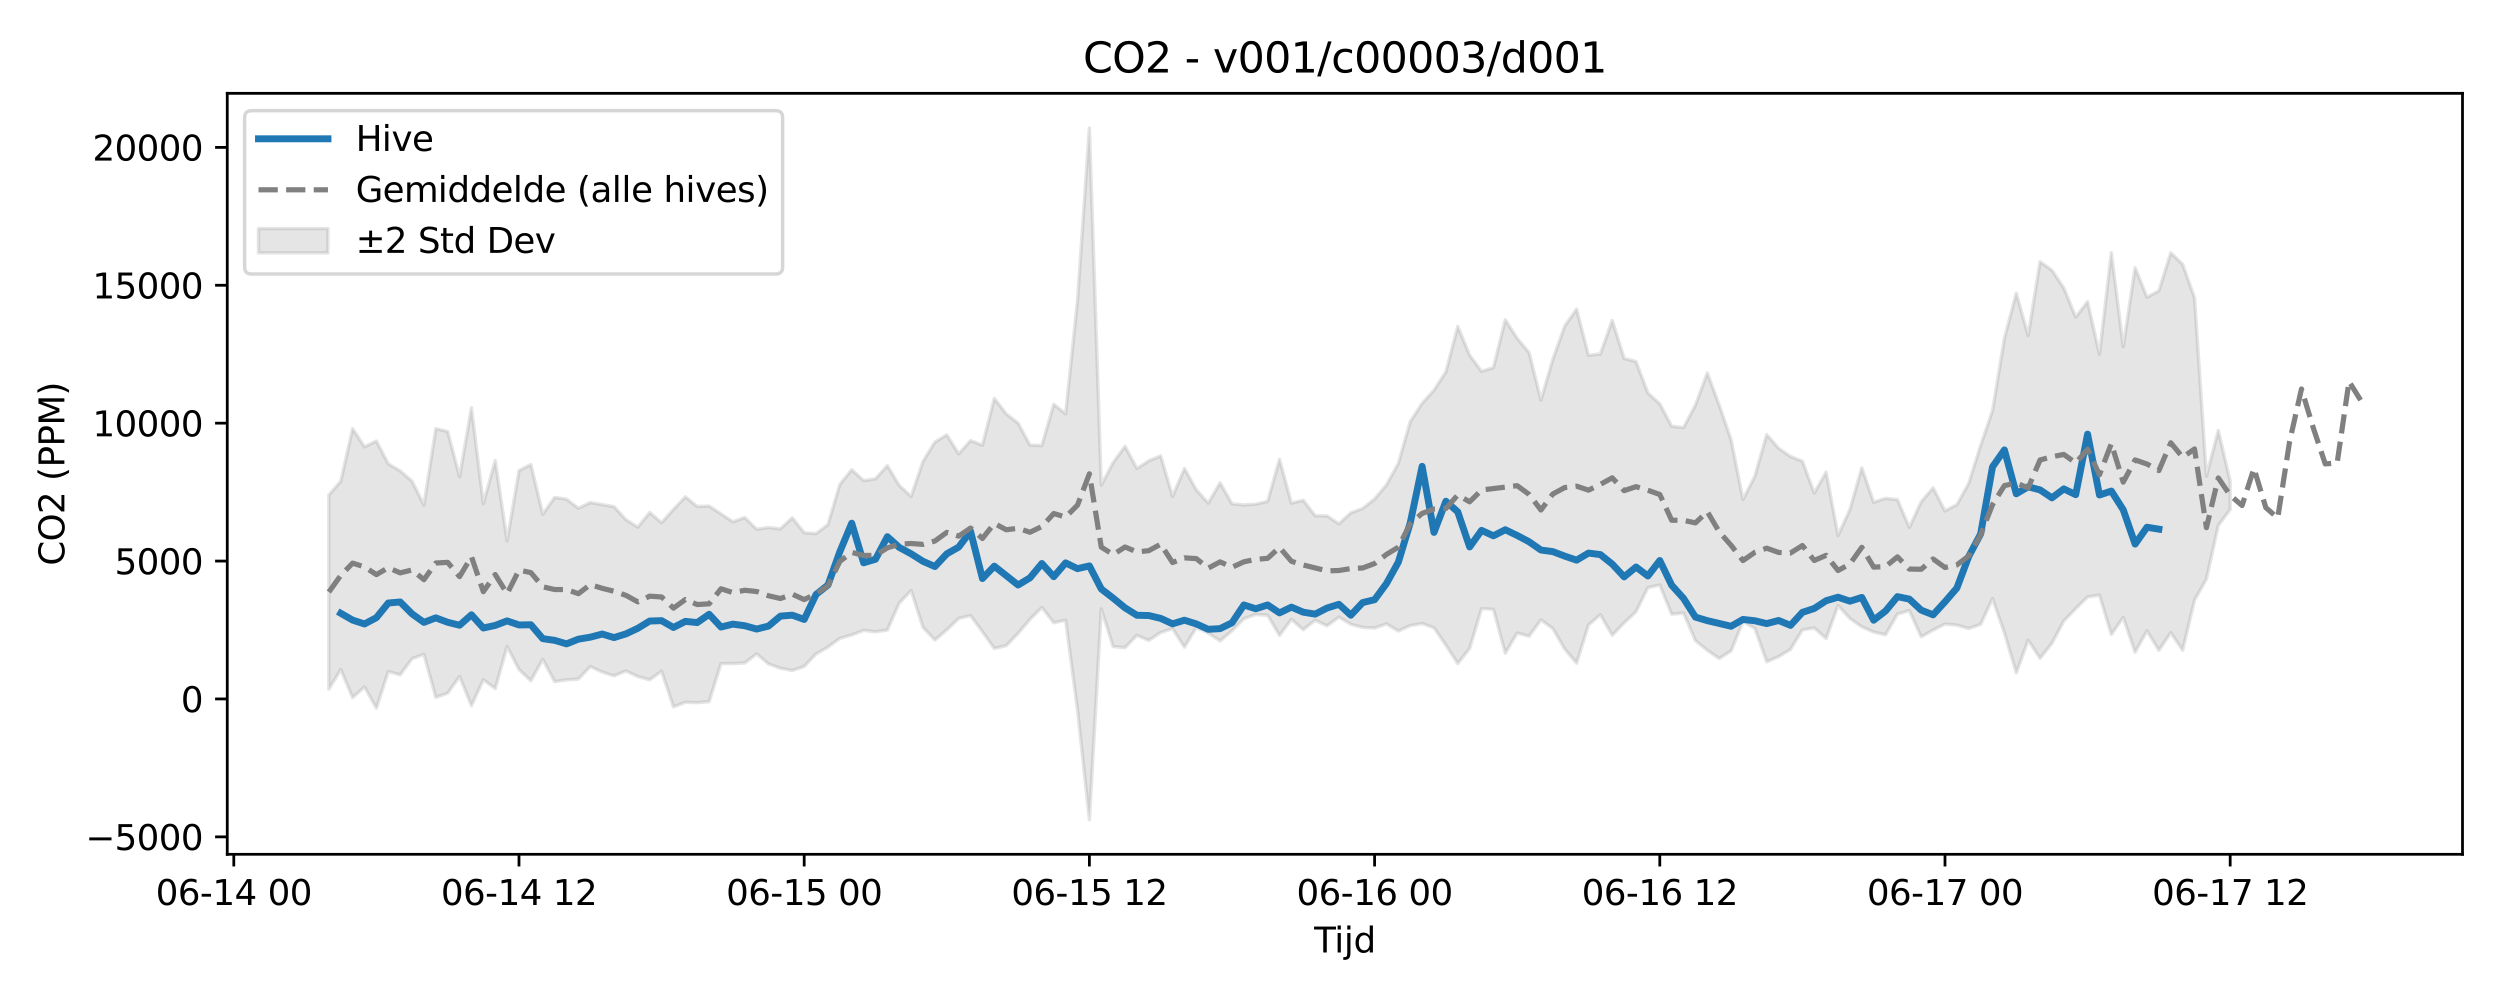 <?xml version="1.0" encoding="utf-8" standalone="no"?>
<!DOCTYPE svg PUBLIC "-//W3C//DTD SVG 1.1//EN"
  "http://www.w3.org/Graphics/SVG/1.1/DTD/svg11.dtd">
<svg xmlns:xlink="http://www.w3.org/1999/xlink" width="720pt" height="288pt" viewBox="0 0 720 288" xmlns="http://www.w3.org/2000/svg" version="1.1">
 <defs>
  <style type="text/css">*{stroke-linejoin: round; stroke-linecap: butt}</style>
 </defs>
 <g id="figure_1">
  <g id="patch_1">
   <path d="M 0 288 
L 720 288 
L 720 0 
L 0 0 
z
" style="fill: #ffffff"/>
  </g>
  <g id="axes_1">
   <g id="patch_2">
    <path d="M 65.45 246.04 
L 709.2 246.04 
L 709.2 26.88 
L 65.45 26.88 
z
" style="fill: #ffffff"/>
   </g>
   <g id="FillBetweenPolyCollection_1">
    <defs>
     <path id="mc9b6967067" d="M 94.711 -145.448 
L 94.711 -89.533 
L 98.134 -95.165 
L 101.556 -87.108 
L 104.979 -90.154 
L 108.401 -84.032 
L 111.823 -94.606 
L 115.246 -93.648 
L 118.668 -98.287 
L 122.09 -99.565 
L 125.513 -87.158 
L 128.935 -88.367 
L 132.358 -93.163 
L 135.78 -84.778 
L 139.202 -92.229 
L 142.625 -89.687 
L 146.047 -101.799 
L 149.469 -95.17 
L 152.892 -91.95 
L 156.314 -98.112 
L 159.737 -91.698 
L 163.159 -92.192 
L 166.581 -92.432 
L 170.004 -96.026 
L 173.426 -94.453 
L 176.849 -93.35 
L 180.271 -94.751 
L 183.693 -93.149 
L 187.116 -92.214 
L 190.538 -94.69 
L 193.96 -84.427 
L 197.383 -85.749 
L 200.805 -85.642 
L 204.228 -85.922 
L 207.65 -96.878 
L 211.072 -96.915 
L 214.495 -97.052 
L 217.917 -99.702 
L 221.339 -96.78 
L 224.762 -95.551 
L 228.184 -94.89 
L 231.607 -96.06 
L 235.029 -99.667 
L 238.451 -101.636 
L 241.874 -104.149 
L 245.296 -105.129 
L 248.719 -106.464 
L 252.141 -106.031 
L 255.563 -106.551 
L 258.986 -114.322 
L 262.408 -117.931 
L 265.83 -107.316 
L 269.253 -103.682 
L 272.675 -106.59 
L 276.098 -109.899 
L 279.52 -110.711 
L 282.942 -106.063 
L 286.365 -101.258 
L 289.787 -102.054 
L 293.21 -105.59 
L 296.632 -109.633 
L 300.054 -113.046 
L 303.477 -108.654 
L 306.899 -109.371 
L 310.321 -83.58 
L 313.744 -51.922 
L 317.166 -112.604 
L 320.589 -101.773 
L 324.011 -101.484 
L 327.433 -105.042 
L 330.856 -103.551 
L 334.278 -105.84 
L 337.7 -106.954 
L 341.123 -101.615 
L 344.545 -107.307 
L 347.968 -105.653 
L 351.39 -103.421 
L 354.812 -106.327 
L 358.235 -109.816 
L 361.657 -111.025 
L 365.08 -110.796 
L 368.502 -105.009 
L 371.924 -109.615 
L 375.347 -106.638 
L 378.769 -109.355 
L 382.191 -107.757 
L 385.614 -110.27 
L 389.036 -108.201 
L 392.459 -107.299 
L 395.881 -107.111 
L 399.303 -108.323 
L 402.726 -106.271 
L 406.148 -107.834 
L 409.57 -108.431 
L 412.993 -107.189 
L 416.415 -102.196 
L 419.838 -96.897 
L 423.26 -101.253 
L 426.682 -112.696 
L 430.105 -112.519 
L 433.527 -99.861 
L 436.95 -105.693 
L 440.372 -104.758 
L 443.794 -109.466 
L 447.217 -106.975 
L 450.639 -101.075 
L 454.061 -97.002 
L 457.484 -108.002 
L 460.906 -110.962 
L 464.329 -105.039 
L 467.751 -108.609 
L 471.173 -111.819 
L 474.596 -118.778 
L 478.018 -119.501 
L 481.44 -111.116 
L 484.863 -111.425 
L 488.285 -103.491 
L 491.708 -100.711 
L 495.13 -98.356 
L 498.552 -100.538 
L 501.975 -108.984 
L 505.397 -107.026 
L 508.82 -97.409 
L 512.242 -98.893 
L 515.664 -100.966 
L 519.087 -106.58 
L 522.509 -107.15 
L 525.931 -104.107 
L 529.354 -113.606 
L 532.776 -109.884 
L 536.199 -107.488 
L 539.621 -105.976 
L 543.043 -105.194 
L 546.466 -111.151 
L 549.888 -112.146 
L 553.311 -104.604 
L 556.733 -106.54 
L 560.155 -108.271 
L 563.578 -107.964 
L 567 -106.998 
L 570.422 -108.181 
L 573.845 -115.594 
L 577.267 -105.748 
L 580.69 -94.215 
L 584.112 -103.611 
L 587.534 -98.43 
L 590.957 -102.735 
L 594.379 -109.166 
L 597.801 -112.701 
L 601.224 -116.091 
L 604.646 -116.6 
L 608.069 -105.274 
L 611.491 -110.151 
L 614.913 -100.172 
L 618.336 -106.333 
L 621.758 -100.716 
L 625.181 -105.769 
L 628.603 -100.738 
L 632.025 -115.157 
L 635.448 -121.234 
L 638.87 -136.666 
L 642.292 -141.275 
L 642.292 -149.43 
L 642.292 -149.43 
L 638.87 -164.013 
L 635.448 -150.839 
L 632.025 -202.244 
L 628.603 -211.892 
L 625.181 -215.185 
L 621.758 -204.239 
L 618.336 -202.394 
L 614.913 -210.906 
L 611.491 -188.146 
L 608.069 -215.228 
L 604.646 -185.948 
L 601.224 -201.094 
L 597.801 -196.664 
L 594.379 -205.072 
L 590.957 -210.168 
L 587.534 -212.626 
L 584.112 -191.352 
L 580.69 -203.545 
L 577.267 -190.545 
L 573.845 -169.712 
L 570.422 -159.716 
L 567 -148.796 
L 563.578 -142.647 
L 560.155 -140.849 
L 556.733 -147.487 
L 553.311 -143.492 
L 549.888 -136.087 
L 546.466 -144.093 
L 543.043 -144.479 
L 539.621 -143.342 
L 536.199 -153.26 
L 532.776 -141.267 
L 529.354 -133.773 
L 525.931 -152.015 
L 522.509 -146.021 
L 519.087 -155.19 
L 515.664 -156.514 
L 512.242 -158.899 
L 508.82 -162.836 
L 505.397 -150.833 
L 501.975 -144.131 
L 498.552 -161.365 
L 495.13 -171.324 
L 491.708 -180.578 
L 488.285 -171.322 
L 484.863 -164.854 
L 481.44 -165.238 
L 478.018 -171.685 
L 474.596 -174.815 
L 471.173 -183.863 
L 467.751 -184.768 
L 464.329 -195.735 
L 460.906 -186.06 
L 457.484 -185.655 
L 454.061 -198.959 
L 450.639 -194.086 
L 447.217 -184.501 
L 443.794 -172.765 
L 440.372 -186.476 
L 436.95 -190.555 
L 433.527 -195.904 
L 430.105 -182.135 
L 426.682 -181.066 
L 423.26 -185.698 
L 419.838 -193.991 
L 416.415 -180.906 
L 412.993 -175.632 
L 409.57 -171.829 
L 406.148 -166.573 
L 402.726 -154.562 
L 399.303 -148.34 
L 395.881 -144.297 
L 392.459 -141.555 
L 389.036 -140.299 
L 385.614 -137.127 
L 382.191 -139.417 
L 378.769 -139.465 
L 375.347 -143.922 
L 371.924 -143.095 
L 368.502 -155.714 
L 365.08 -143.597 
L 361.657 -142.789 
L 358.235 -142.579 
L 354.812 -142.916 
L 351.39 -148.944 
L 347.968 -143.097 
L 344.545 -146.927 
L 341.123 -153.07 
L 337.7 -145.032 
L 334.278 -156.709 
L 330.856 -155.269 
L 327.433 -153.07 
L 324.011 -159.448 
L 320.589 -154.785 
L 317.166 -148.272 
L 313.744 -251.158 
L 310.321 -201.471 
L 306.899 -168.814 
L 303.477 -171.554 
L 300.054 -159.676 
L 296.632 -159.793 
L 293.21 -166.129 
L 289.787 -168.806 
L 286.365 -173.262 
L 282.942 -159.774 
L 279.52 -161.117 
L 276.098 -157.29 
L 272.675 -162.764 
L 269.253 -160.688 
L 265.83 -155.123 
L 262.408 -145.018 
L 258.986 -148.195 
L 255.563 -153.881 
L 252.141 -150.111 
L 248.719 -149.572 
L 245.296 -152.716 
L 241.874 -148.492 
L 238.451 -136.922 
L 235.029 -134.307 
L 231.607 -134.569 
L 228.184 -138.863 
L 224.762 -135.698 
L 221.339 -136.073 
L 217.917 -135.585 
L 214.495 -138.949 
L 211.072 -137.73 
L 207.65 -139.997 
L 204.228 -142.263 
L 200.805 -142.143 
L 197.383 -144.918 
L 193.96 -141.291 
L 190.538 -137.456 
L 187.116 -140.391 
L 183.693 -136.173 
L 180.271 -138.328 
L 176.849 -142.071 
L 173.426 -142.677 
L 170.004 -143.262 
L 166.581 -141.618 
L 163.159 -144.251 
L 159.737 -144.74 
L 156.314 -139.885 
L 152.892 -154.225 
L 149.469 -152.444 
L 146.047 -132.227 
L 142.625 -155.365 
L 139.202 -142.961 
L 135.78 -170.58 
L 132.358 -150.699 
L 128.935 -163.714 
L 125.513 -164.545 
L 122.09 -142.55 
L 118.668 -149.415 
L 115.246 -152.381 
L 111.823 -154.407 
L 108.401 -160.992 
L 104.979 -159.312 
L 101.556 -164.528 
L 98.134 -149.386 
L 94.711 -145.448 
z
" style="stroke: #808080; stroke-opacity: 0.2"/>
    </defs>
    <g clip-path="url(#pbfec03beda)">
     <use xlink:href="#mc9b6967067" x="0" y="288" style="fill: #808080; fill-opacity: 0.2; stroke: #808080; stroke-opacity: 0.2"/>
    </g>
   </g>
   <g id="matplotlib.axis_1">
    <g id="xtick_1">
     <g id="line2d_1">
      <defs>
       <path id="mf32932d5d7" d="M 0 0 
L 0 3.5 
" style="stroke: #000000; stroke-width: 0.8"/>
      </defs>
      <g>
       <use xlink:href="#mf32932d5d7" x="67.332" y="246.04" style="stroke: #000000; stroke-width: 0.8"/>
      </g>
     </g>
     <g id="text_1">
      <!-- 06-14 00 -->
      <g transform="translate(44.852 260.638) scale(0.1 -0.1)">
       <defs>
        <path id="DejaVuSans-30" d="M 2034 4250 
Q 1547 4250 1301 3770 
Q 1056 3291 1056 2328 
Q 1056 1369 1301 889 
Q 1547 409 2034 409 
Q 2525 409 2770 889 
Q 3016 1369 3016 2328 
Q 3016 3291 2770 3770 
Q 2525 4250 2034 4250 
z
M 2034 4750 
Q 2819 4750 3233 4129 
Q 3647 3509 3647 2328 
Q 3647 1150 3233 529 
Q 2819 -91 2034 -91 
Q 1250 -91 836 529 
Q 422 1150 422 2328 
Q 422 3509 836 4129 
Q 1250 4750 2034 4750 
z
" transform="scale(0.016)"/>
        <path id="DejaVuSans-36" d="M 2113 2584 
Q 1688 2584 1439 2293 
Q 1191 2003 1191 1497 
Q 1191 994 1439 701 
Q 1688 409 2113 409 
Q 2538 409 2786 701 
Q 3034 994 3034 1497 
Q 3034 2003 2786 2293 
Q 2538 2584 2113 2584 
z
M 3366 4563 
L 3366 3988 
Q 3128 4100 2886 4159 
Q 2644 4219 2406 4219 
Q 1781 4219 1451 3797 
Q 1122 3375 1075 2522 
Q 1259 2794 1537 2939 
Q 1816 3084 2150 3084 
Q 2853 3084 3261 2657 
Q 3669 2231 3669 1497 
Q 3669 778 3244 343 
Q 2819 -91 2113 -91 
Q 1303 -91 875 529 
Q 447 1150 447 2328 
Q 447 3434 972 4092 
Q 1497 4750 2381 4750 
Q 2619 4750 2861 4703 
Q 3103 4656 3366 4563 
z
" transform="scale(0.016)"/>
        <path id="DejaVuSans-2d" d="M 313 2009 
L 1997 2009 
L 1997 1497 
L 313 1497 
L 313 2009 
z
" transform="scale(0.016)"/>
        <path id="DejaVuSans-31" d="M 794 531 
L 1825 531 
L 1825 4091 
L 703 3866 
L 703 4441 
L 1819 4666 
L 2450 4666 
L 2450 531 
L 3481 531 
L 3481 0 
L 794 0 
L 794 531 
z
" transform="scale(0.016)"/>
        <path id="DejaVuSans-34" d="M 2419 4116 
L 825 1625 
L 2419 1625 
L 2419 4116 
z
M 2253 4666 
L 3047 4666 
L 3047 1625 
L 3713 1625 
L 3713 1100 
L 3047 1100 
L 3047 0 
L 2419 0 
L 2419 1100 
L 313 1100 
L 313 1709 
L 2253 4666 
z
" transform="scale(0.016)"/>
        <path id="DejaVuSans-20" transform="scale(0.016)"/>
       </defs>
       <use xlink:href="#DejaVuSans-30"/>
       <use xlink:href="#DejaVuSans-36" transform="translate(63.623 0)"/>
       <use xlink:href="#DejaVuSans-2d" transform="translate(127.246 0)"/>
       <use xlink:href="#DejaVuSans-31" transform="translate(163.33 0)"/>
       <use xlink:href="#DejaVuSans-34" transform="translate(226.953 0)"/>
       <use xlink:href="#DejaVuSans-20" transform="translate(290.576 0)"/>
       <use xlink:href="#DejaVuSans-30" transform="translate(322.363 0)"/>
       <use xlink:href="#DejaVuSans-30" transform="translate(385.986 0)"/>
      </g>
     </g>
    </g>
    <g id="xtick_2">
     <g id="line2d_2">
      <g>
       <use xlink:href="#mf32932d5d7" x="149.469" y="246.04" style="stroke: #000000; stroke-width: 0.8"/>
      </g>
     </g>
     <g id="text_2">
      <!-- 06-14 12 -->
      <g transform="translate(126.989 260.638) scale(0.1 -0.1)">
       <defs>
        <path id="DejaVuSans-32" d="M 1228 531 
L 3431 531 
L 3431 0 
L 469 0 
L 469 531 
Q 828 903 1448 1529 
Q 2069 2156 2228 2338 
Q 2531 2678 2651 2914 
Q 2772 3150 2772 3378 
Q 2772 3750 2511 3984 
Q 2250 4219 1831 4219 
Q 1534 4219 1204 4116 
Q 875 4013 500 3803 
L 500 4441 
Q 881 4594 1212 4672 
Q 1544 4750 1819 4750 
Q 2544 4750 2975 4387 
Q 3406 4025 3406 3419 
Q 3406 3131 3298 2873 
Q 3191 2616 2906 2266 
Q 2828 2175 2409 1742 
Q 1991 1309 1228 531 
z
" transform="scale(0.016)"/>
       </defs>
       <use xlink:href="#DejaVuSans-30"/>
       <use xlink:href="#DejaVuSans-36" transform="translate(63.623 0)"/>
       <use xlink:href="#DejaVuSans-2d" transform="translate(127.246 0)"/>
       <use xlink:href="#DejaVuSans-31" transform="translate(163.33 0)"/>
       <use xlink:href="#DejaVuSans-34" transform="translate(226.953 0)"/>
       <use xlink:href="#DejaVuSans-20" transform="translate(290.576 0)"/>
       <use xlink:href="#DejaVuSans-31" transform="translate(322.363 0)"/>
       <use xlink:href="#DejaVuSans-32" transform="translate(385.986 0)"/>
      </g>
     </g>
    </g>
    <g id="xtick_3">
     <g id="line2d_3">
      <g>
       <use xlink:href="#mf32932d5d7" x="231.607" y="246.04" style="stroke: #000000; stroke-width: 0.8"/>
      </g>
     </g>
     <g id="text_3">
      <!-- 06-15 00 -->
      <g transform="translate(209.126 260.638) scale(0.1 -0.1)">
       <defs>
        <path id="DejaVuSans-35" d="M 691 4666 
L 3169 4666 
L 3169 4134 
L 1269 4134 
L 1269 2991 
Q 1406 3038 1543 3061 
Q 1681 3084 1819 3084 
Q 2600 3084 3056 2656 
Q 3513 2228 3513 1497 
Q 3513 744 3044 326 
Q 2575 -91 1722 -91 
Q 1428 -91 1123 -41 
Q 819 9 494 109 
L 494 744 
Q 775 591 1075 516 
Q 1375 441 1709 441 
Q 2250 441 2565 725 
Q 2881 1009 2881 1497 
Q 2881 1984 2565 2268 
Q 2250 2553 1709 2553 
Q 1456 2553 1204 2497 
Q 953 2441 691 2322 
L 691 4666 
z
" transform="scale(0.016)"/>
       </defs>
       <use xlink:href="#DejaVuSans-30"/>
       <use xlink:href="#DejaVuSans-36" transform="translate(63.623 0)"/>
       <use xlink:href="#DejaVuSans-2d" transform="translate(127.246 0)"/>
       <use xlink:href="#DejaVuSans-31" transform="translate(163.33 0)"/>
       <use xlink:href="#DejaVuSans-35" transform="translate(226.953 0)"/>
       <use xlink:href="#DejaVuSans-20" transform="translate(290.576 0)"/>
       <use xlink:href="#DejaVuSans-30" transform="translate(322.363 0)"/>
       <use xlink:href="#DejaVuSans-30" transform="translate(385.986 0)"/>
      </g>
     </g>
    </g>
    <g id="xtick_4">
     <g id="line2d_4">
      <g>
       <use xlink:href="#mf32932d5d7" x="313.744" y="246.04" style="stroke: #000000; stroke-width: 0.8"/>
      </g>
     </g>
     <g id="text_4">
      <!-- 06-15 12 -->
      <g transform="translate(291.263 260.638) scale(0.1 -0.1)">
       <use xlink:href="#DejaVuSans-30"/>
       <use xlink:href="#DejaVuSans-36" transform="translate(63.623 0)"/>
       <use xlink:href="#DejaVuSans-2d" transform="translate(127.246 0)"/>
       <use xlink:href="#DejaVuSans-31" transform="translate(163.33 0)"/>
       <use xlink:href="#DejaVuSans-35" transform="translate(226.953 0)"/>
       <use xlink:href="#DejaVuSans-20" transform="translate(290.576 0)"/>
       <use xlink:href="#DejaVuSans-31" transform="translate(322.363 0)"/>
       <use xlink:href="#DejaVuSans-32" transform="translate(385.986 0)"/>
      </g>
     </g>
    </g>
    <g id="xtick_5">
     <g id="line2d_5">
      <g>
       <use xlink:href="#mf32932d5d7" x="395.881" y="246.04" style="stroke: #000000; stroke-width: 0.8"/>
      </g>
     </g>
     <g id="text_5">
      <!-- 06-16 00 -->
      <g transform="translate(373.4 260.638) scale(0.1 -0.1)">
       <use xlink:href="#DejaVuSans-30"/>
       <use xlink:href="#DejaVuSans-36" transform="translate(63.623 0)"/>
       <use xlink:href="#DejaVuSans-2d" transform="translate(127.246 0)"/>
       <use xlink:href="#DejaVuSans-31" transform="translate(163.33 0)"/>
       <use xlink:href="#DejaVuSans-36" transform="translate(226.953 0)"/>
       <use xlink:href="#DejaVuSans-20" transform="translate(290.576 0)"/>
       <use xlink:href="#DejaVuSans-30" transform="translate(322.363 0)"/>
       <use xlink:href="#DejaVuSans-30" transform="translate(385.986 0)"/>
      </g>
     </g>
    </g>
    <g id="xtick_6">
     <g id="line2d_6">
      <g>
       <use xlink:href="#mf32932d5d7" x="478.018" y="246.04" style="stroke: #000000; stroke-width: 0.8"/>
      </g>
     </g>
     <g id="text_6">
      <!-- 06-16 12 -->
      <g transform="translate(455.538 260.638) scale(0.1 -0.1)">
       <use xlink:href="#DejaVuSans-30"/>
       <use xlink:href="#DejaVuSans-36" transform="translate(63.623 0)"/>
       <use xlink:href="#DejaVuSans-2d" transform="translate(127.246 0)"/>
       <use xlink:href="#DejaVuSans-31" transform="translate(163.33 0)"/>
       <use xlink:href="#DejaVuSans-36" transform="translate(226.953 0)"/>
       <use xlink:href="#DejaVuSans-20" transform="translate(290.576 0)"/>
       <use xlink:href="#DejaVuSans-31" transform="translate(322.363 0)"/>
       <use xlink:href="#DejaVuSans-32" transform="translate(385.986 0)"/>
      </g>
     </g>
    </g>
    <g id="xtick_7">
     <g id="line2d_7">
      <g>
       <use xlink:href="#mf32932d5d7" x="560.155" y="246.04" style="stroke: #000000; stroke-width: 0.8"/>
      </g>
     </g>
     <g id="text_7">
      <!-- 06-17 00 -->
      <g transform="translate(537.675 260.638) scale(0.1 -0.1)">
       <defs>
        <path id="DejaVuSans-37" d="M 525 4666 
L 3525 4666 
L 3525 4397 
L 1831 0 
L 1172 0 
L 2766 4134 
L 525 4134 
L 525 4666 
z
" transform="scale(0.016)"/>
       </defs>
       <use xlink:href="#DejaVuSans-30"/>
       <use xlink:href="#DejaVuSans-36" transform="translate(63.623 0)"/>
       <use xlink:href="#DejaVuSans-2d" transform="translate(127.246 0)"/>
       <use xlink:href="#DejaVuSans-31" transform="translate(163.33 0)"/>
       <use xlink:href="#DejaVuSans-37" transform="translate(226.953 0)"/>
       <use xlink:href="#DejaVuSans-20" transform="translate(290.576 0)"/>
       <use xlink:href="#DejaVuSans-30" transform="translate(322.363 0)"/>
       <use xlink:href="#DejaVuSans-30" transform="translate(385.986 0)"/>
      </g>
     </g>
    </g>
    <g id="xtick_8">
     <g id="line2d_8">
      <g>
       <use xlink:href="#mf32932d5d7" x="642.292" y="246.04" style="stroke: #000000; stroke-width: 0.8"/>
      </g>
     </g>
     <g id="text_8">
      <!-- 06-17 12 -->
      <g transform="translate(619.812 260.638) scale(0.1 -0.1)">
       <use xlink:href="#DejaVuSans-30"/>
       <use xlink:href="#DejaVuSans-36" transform="translate(63.623 0)"/>
       <use xlink:href="#DejaVuSans-2d" transform="translate(127.246 0)"/>
       <use xlink:href="#DejaVuSans-31" transform="translate(163.33 0)"/>
       <use xlink:href="#DejaVuSans-37" transform="translate(226.953 0)"/>
       <use xlink:href="#DejaVuSans-20" transform="translate(290.576 0)"/>
       <use xlink:href="#DejaVuSans-31" transform="translate(322.363 0)"/>
       <use xlink:href="#DejaVuSans-32" transform="translate(385.986 0)"/>
      </g>
     </g>
    </g>
    <g id="text_9">
     <!-- Tijd -->
     <g transform="translate(378.475 274.317) scale(0.1 -0.1)">
      <defs>
       <path id="DejaVuSans-54" d="M -19 4666 
L 3928 4666 
L 3928 4134 
L 2272 4134 
L 2272 0 
L 1638 0 
L 1638 4134 
L -19 4134 
L -19 4666 
z
" transform="scale(0.016)"/>
       <path id="DejaVuSans-69" d="M 603 3500 
L 1178 3500 
L 1178 0 
L 603 0 
L 603 3500 
z
M 603 4863 
L 1178 4863 
L 1178 4134 
L 603 4134 
L 603 4863 
z
" transform="scale(0.016)"/>
       <path id="DejaVuSans-6a" d="M 603 3500 
L 1178 3500 
L 1178 -63 
Q 1178 -731 923 -1031 
Q 669 -1331 103 -1331 
L -116 -1331 
L -116 -844 
L 38 -844 
Q 366 -844 484 -692 
Q 603 -541 603 -63 
L 603 3500 
z
M 603 4863 
L 1178 4863 
L 1178 4134 
L 603 4134 
L 603 4863 
z
" transform="scale(0.016)"/>
       <path id="DejaVuSans-64" d="M 2906 2969 
L 2906 4863 
L 3481 4863 
L 3481 0 
L 2906 0 
L 2906 525 
Q 2725 213 2448 61 
Q 2172 -91 1784 -91 
Q 1150 -91 751 415 
Q 353 922 353 1747 
Q 353 2572 751 3078 
Q 1150 3584 1784 3584 
Q 2172 3584 2448 3432 
Q 2725 3281 2906 2969 
z
M 947 1747 
Q 947 1113 1208 752 
Q 1469 391 1925 391 
Q 2381 391 2643 752 
Q 2906 1113 2906 1747 
Q 2906 2381 2643 2742 
Q 2381 3103 1925 3103 
Q 1469 3103 1208 2742 
Q 947 2381 947 1747 
z
" transform="scale(0.016)"/>
      </defs>
      <use xlink:href="#DejaVuSans-54"/>
      <use xlink:href="#DejaVuSans-69" transform="translate(57.959 0)"/>
      <use xlink:href="#DejaVuSans-6a" transform="translate(85.742 0)"/>
      <use xlink:href="#DejaVuSans-64" transform="translate(113.525 0)"/>
     </g>
    </g>
   </g>
   <g id="matplotlib.axis_2">
    <g id="ytick_1">
     <g id="line2d_9">
      <defs>
       <path id="mcd50db474a" d="M 0 0 
L -3.5 0 
" style="stroke: #000000; stroke-width: 0.8"/>
      </defs>
      <g>
       <use xlink:href="#mcd50db474a" x="65.45" y="241.011" style="stroke: #000000; stroke-width: 0.8"/>
      </g>
     </g>
     <g id="text_10">
      <!-- −5000 -->
      <g transform="translate(24.62 244.81) scale(0.1 -0.1)">
       <defs>
        <path id="DejaVuSans-2212" d="M 678 2272 
L 4684 2272 
L 4684 1741 
L 678 1741 
L 678 2272 
z
" transform="scale(0.016)"/>
       </defs>
       <use xlink:href="#DejaVuSans-2212"/>
       <use xlink:href="#DejaVuSans-35" transform="translate(83.789 0)"/>
       <use xlink:href="#DejaVuSans-30" transform="translate(147.412 0)"/>
       <use xlink:href="#DejaVuSans-30" transform="translate(211.035 0)"/>
       <use xlink:href="#DejaVuSans-30" transform="translate(274.658 0)"/>
      </g>
     </g>
    </g>
    <g id="ytick_2">
     <g id="line2d_10">
      <g>
       <use xlink:href="#mcd50db474a" x="65.45" y="201.298" style="stroke: #000000; stroke-width: 0.8"/>
      </g>
     </g>
     <g id="text_11">
      <!-- 0 -->
      <g transform="translate(52.087 205.098) scale(0.1 -0.1)">
       <use xlink:href="#DejaVuSans-30"/>
      </g>
     </g>
    </g>
    <g id="ytick_3">
     <g id="line2d_11">
      <g>
       <use xlink:href="#mcd50db474a" x="65.45" y="161.586" style="stroke: #000000; stroke-width: 0.8"/>
      </g>
     </g>
     <g id="text_12">
      <!-- 5000 -->
      <g transform="translate(33 165.385) scale(0.1 -0.1)">
       <use xlink:href="#DejaVuSans-35"/>
       <use xlink:href="#DejaVuSans-30" transform="translate(63.623 0)"/>
       <use xlink:href="#DejaVuSans-30" transform="translate(127.246 0)"/>
       <use xlink:href="#DejaVuSans-30" transform="translate(190.869 0)"/>
      </g>
     </g>
    </g>
    <g id="ytick_4">
     <g id="line2d_12">
      <g>
       <use xlink:href="#mcd50db474a" x="65.45" y="121.874" style="stroke: #000000; stroke-width: 0.8"/>
      </g>
     </g>
     <g id="text_13">
      <!-- 10000 -->
      <g transform="translate(26.637 125.673) scale(0.1 -0.1)">
       <use xlink:href="#DejaVuSans-31"/>
       <use xlink:href="#DejaVuSans-30" transform="translate(63.623 0)"/>
       <use xlink:href="#DejaVuSans-30" transform="translate(127.246 0)"/>
       <use xlink:href="#DejaVuSans-30" transform="translate(190.869 0)"/>
       <use xlink:href="#DejaVuSans-30" transform="translate(254.492 0)"/>
      </g>
     </g>
    </g>
    <g id="ytick_5">
     <g id="line2d_13">
      <g>
       <use xlink:href="#mcd50db474a" x="65.45" y="82.162" style="stroke: #000000; stroke-width: 0.8"/>
      </g>
     </g>
     <g id="text_14">
      <!-- 15000 -->
      <g transform="translate(26.637 85.961) scale(0.1 -0.1)">
       <use xlink:href="#DejaVuSans-31"/>
       <use xlink:href="#DejaVuSans-35" transform="translate(63.623 0)"/>
       <use xlink:href="#DejaVuSans-30" transform="translate(127.246 0)"/>
       <use xlink:href="#DejaVuSans-30" transform="translate(190.869 0)"/>
       <use xlink:href="#DejaVuSans-30" transform="translate(254.492 0)"/>
      </g>
     </g>
    </g>
    <g id="ytick_6">
     <g id="line2d_14">
      <g>
       <use xlink:href="#mcd50db474a" x="65.45" y="42.449" style="stroke: #000000; stroke-width: 0.8"/>
      </g>
     </g>
     <g id="text_15">
      <!-- 20000 -->
      <g transform="translate(26.637 46.248) scale(0.1 -0.1)">
       <use xlink:href="#DejaVuSans-32"/>
       <use xlink:href="#DejaVuSans-30" transform="translate(63.623 0)"/>
       <use xlink:href="#DejaVuSans-30" transform="translate(127.246 0)"/>
       <use xlink:href="#DejaVuSans-30" transform="translate(190.869 0)"/>
       <use xlink:href="#DejaVuSans-30" transform="translate(254.492 0)"/>
      </g>
     </g>
    </g>
    <g id="text_16">
     <!-- CO2 (PPM) -->
     <g transform="translate(18.541 162.903) rotate(-90) scale(0.1 -0.1)">
      <defs>
       <path id="DejaVuSans-43" d="M 4122 4306 
L 4122 3641 
Q 3803 3938 3442 4084 
Q 3081 4231 2675 4231 
Q 1875 4231 1450 3742 
Q 1025 3253 1025 2328 
Q 1025 1406 1450 917 
Q 1875 428 2675 428 
Q 3081 428 3442 575 
Q 3803 722 4122 1019 
L 4122 359 
Q 3791 134 3420 21 
Q 3050 -91 2638 -91 
Q 1578 -91 968 557 
Q 359 1206 359 2328 
Q 359 3453 968 4101 
Q 1578 4750 2638 4750 
Q 3056 4750 3426 4639 
Q 3797 4528 4122 4306 
z
" transform="scale(0.016)"/>
       <path id="DejaVuSans-4f" d="M 2522 4238 
Q 1834 4238 1429 3725 
Q 1025 3213 1025 2328 
Q 1025 1447 1429 934 
Q 1834 422 2522 422 
Q 3209 422 3611 934 
Q 4013 1447 4013 2328 
Q 4013 3213 3611 3725 
Q 3209 4238 2522 4238 
z
M 2522 4750 
Q 3503 4750 4090 4092 
Q 4678 3434 4678 2328 
Q 4678 1225 4090 567 
Q 3503 -91 2522 -91 
Q 1538 -91 948 565 
Q 359 1222 359 2328 
Q 359 3434 948 4092 
Q 1538 4750 2522 4750 
z
" transform="scale(0.016)"/>
       <path id="DejaVuSans-28" d="M 1984 4856 
Q 1566 4138 1362 3434 
Q 1159 2731 1159 2009 
Q 1159 1288 1364 580 
Q 1569 -128 1984 -844 
L 1484 -844 
Q 1016 -109 783 600 
Q 550 1309 550 2009 
Q 550 2706 781 3412 
Q 1013 4119 1484 4856 
L 1984 4856 
z
" transform="scale(0.016)"/>
       <path id="DejaVuSans-50" d="M 1259 4147 
L 1259 2394 
L 2053 2394 
Q 2494 2394 2734 2622 
Q 2975 2850 2975 3272 
Q 2975 3691 2734 3919 
Q 2494 4147 2053 4147 
L 1259 4147 
z
M 628 4666 
L 2053 4666 
Q 2838 4666 3239 4311 
Q 3641 3956 3641 3272 
Q 3641 2581 3239 2228 
Q 2838 1875 2053 1875 
L 1259 1875 
L 1259 0 
L 628 0 
L 628 4666 
z
" transform="scale(0.016)"/>
       <path id="DejaVuSans-4d" d="M 628 4666 
L 1569 4666 
L 2759 1491 
L 3956 4666 
L 4897 4666 
L 4897 0 
L 4281 0 
L 4281 4097 
L 3078 897 
L 2444 897 
L 1241 4097 
L 1241 0 
L 628 0 
L 628 4666 
z
" transform="scale(0.016)"/>
       <path id="DejaVuSans-29" d="M 513 4856 
L 1013 4856 
Q 1481 4119 1714 3412 
Q 1947 2706 1947 2009 
Q 1947 1309 1714 600 
Q 1481 -109 1013 -844 
L 513 -844 
Q 928 -128 1133 580 
Q 1338 1288 1338 2009 
Q 1338 2731 1133 3434 
Q 928 4138 513 4856 
z
" transform="scale(0.016)"/>
      </defs>
      <use xlink:href="#DejaVuSans-43"/>
      <use xlink:href="#DejaVuSans-4f" transform="translate(69.824 0)"/>
      <use xlink:href="#DejaVuSans-32" transform="translate(148.535 0)"/>
      <use xlink:href="#DejaVuSans-20" transform="translate(212.158 0)"/>
      <use xlink:href="#DejaVuSans-28" transform="translate(243.945 0)"/>
      <use xlink:href="#DejaVuSans-50" transform="translate(282.959 0)"/>
      <use xlink:href="#DejaVuSans-50" transform="translate(343.262 0)"/>
      <use xlink:href="#DejaVuSans-4d" transform="translate(403.564 0)"/>
      <use xlink:href="#DejaVuSans-29" transform="translate(489.844 0)"/>
     </g>
    </g>
   </g>
   <g id="line2d_15">
    <path d="M 98.134 176.619 
L 101.556 178.594 
L 104.979 179.703 
L 108.401 177.887 
L 111.823 173.667 
L 115.246 173.367 
L 118.668 176.791 
L 122.09 179.242 
L 125.513 177.945 
L 128.935 179.218 
L 132.358 180.063 
L 135.78 177.066 
L 139.202 180.863 
L 142.625 180.121 
L 146.047 178.819 
L 149.469 179.989 
L 152.892 179.931 
L 156.314 183.931 
L 159.737 184.423 
L 163.159 185.432 
L 166.581 184.077 
L 170.004 183.505 
L 173.426 182.607 
L 176.849 183.626 
L 180.271 182.557 
L 183.693 180.95 
L 187.116 178.856 
L 190.538 178.75 
L 193.96 180.712 
L 197.383 178.954 
L 200.805 179.303 
L 204.228 176.915 
L 207.65 180.587 
L 211.072 179.751 
L 214.495 180.214 
L 217.917 181.167 
L 221.339 180.309 
L 224.762 177.442 
L 228.184 177.169 
L 231.607 178.403 
L 235.029 171.197 
L 238.451 168.491 
L 241.874 158.886 
L 245.296 150.684 
L 248.719 162.087 
L 252.141 161.062 
L 255.563 154.565 
L 258.986 157.655 
L 262.408 159.503 
L 265.83 161.663 
L 269.253 163.164 
L 272.675 159.508 
L 276.098 157.567 
L 279.52 153.027 
L 282.942 166.616 
L 286.365 163.053 
L 293.21 168.483 
L 296.632 166.42 
L 300.054 162.29 
L 303.477 166.082 
L 306.899 162.113 
L 310.321 163.77 
L 313.744 162.981 
L 317.166 169.616 
L 320.589 172.263 
L 324.011 175.059 
L 327.433 177.198 
L 330.856 177.273 
L 334.278 178.093 
L 337.7 179.663 
L 341.123 178.62 
L 344.545 179.692 
L 347.968 181.241 
L 351.39 181.043 
L 354.812 179.367 
L 358.235 174.231 
L 361.657 175.327 
L 365.08 174.225 
L 368.502 176.515 
L 371.924 174.853 
L 375.347 176.309 
L 378.769 176.865 
L 382.191 175.11 
L 385.614 174.037 
L 389.036 177.175 
L 392.459 173.534 
L 395.881 172.714 
L 399.303 168.054 
L 402.726 161.883 
L 406.148 150.591 
L 409.57 134.317 
L 412.993 153.321 
L 416.415 144.362 
L 419.838 147.419 
L 423.26 157.517 
L 426.682 152.749 
L 430.105 154.311 
L 433.527 152.571 
L 436.95 154.216 
L 440.372 156.026 
L 443.794 158.407 
L 447.217 158.862 
L 450.639 160.162 
L 454.061 161.324 
L 457.484 159.291 
L 460.906 159.72 
L 464.329 162.457 
L 467.751 166.132 
L 471.173 163.304 
L 474.596 165.878 
L 478.018 161.435 
L 481.44 168.538 
L 484.863 172.343 
L 488.285 177.725 
L 491.708 178.747 
L 498.552 180.362 
L 501.975 178.398 
L 505.397 178.78 
L 508.82 179.594 
L 512.242 178.7 
L 515.664 180.103 
L 519.087 176.362 
L 522.509 175.237 
L 525.931 173.002 
L 529.354 171.996 
L 532.776 173.14 
L 536.199 172.062 
L 539.621 178.615 
L 543.043 175.962 
L 546.466 171.832 
L 549.888 172.541 
L 553.311 175.724 
L 556.733 177.071 
L 560.155 173.315 
L 563.578 169.349 
L 567 160.247 
L 570.422 153.792 
L 573.845 134.46 
L 577.267 129.589 
L 580.69 142.209 
L 584.112 140.197 
L 587.534 141.092 
L 590.957 143.377 
L 594.379 140.806 
L 597.801 142.461 
L 601.224 125.04 
L 604.646 142.561 
L 608.069 141.426 
L 611.491 146.821 
L 614.913 156.691 
L 618.336 151.841 
L 621.758 152.399 
L 621.758 152.399 
" clip-path="url(#pbfec03beda)" style="fill: none; stroke: #1f77b4; stroke-width: 2; stroke-linecap: square"/>
   </g>
   <g id="line2d_16">
    <path d="M 94.711 170.51 
L 98.134 165.724 
L 101.556 162.182 
L 104.979 163.267 
L 108.401 165.488 
L 111.823 163.493 
L 115.246 164.986 
L 118.668 164.149 
L 122.09 166.942 
L 125.513 162.149 
L 128.935 161.959 
L 132.358 166.069 
L 135.78 160.321 
L 139.202 170.405 
L 142.625 165.474 
L 146.047 170.987 
L 149.469 164.193 
L 152.892 164.913 
L 156.314 169.002 
L 159.737 169.781 
L 163.159 169.778 
L 166.581 170.975 
L 170.004 168.356 
L 173.426 169.435 
L 176.849 170.289 
L 180.271 171.46 
L 183.693 173.339 
L 187.116 171.698 
L 190.538 171.927 
L 193.96 175.141 
L 197.383 172.667 
L 200.805 174.107 
L 204.228 173.908 
L 207.65 169.563 
L 211.072 170.677 
L 214.495 170 
L 217.917 170.357 
L 221.339 171.574 
L 224.762 172.375 
L 228.184 171.124 
L 231.607 172.686 
L 235.029 171.013 
L 238.451 168.721 
L 241.874 161.679 
L 245.296 159.077 
L 248.719 159.982 
L 252.141 159.929 
L 255.563 157.784 
L 258.986 156.741 
L 262.408 156.526 
L 265.83 156.78 
L 269.253 155.815 
L 272.675 153.323 
L 276.098 154.405 
L 279.52 152.086 
L 282.942 155.081 
L 286.365 150.74 
L 289.787 152.57 
L 293.21 152.141 
L 296.632 153.287 
L 300.054 151.639 
L 303.477 147.896 
L 306.899 148.908 
L 310.321 145.475 
L 313.744 136.46 
L 317.166 157.562 
L 320.589 159.721 
L 324.011 157.534 
L 327.433 158.944 
L 330.856 158.59 
L 334.278 156.725 
L 337.7 162.007 
L 341.123 160.658 
L 344.545 160.883 
L 347.968 163.625 
L 351.39 161.817 
L 354.812 163.378 
L 358.235 161.802 
L 361.657 161.093 
L 365.08 160.803 
L 368.502 157.638 
L 371.924 161.645 
L 375.347 162.72 
L 382.191 164.413 
L 385.614 164.302 
L 389.036 163.75 
L 392.459 163.573 
L 395.881 162.296 
L 399.303 159.669 
L 402.726 157.584 
L 406.148 150.797 
L 409.57 147.87 
L 412.993 146.589 
L 416.415 146.449 
L 419.838 142.556 
L 423.26 144.525 
L 426.682 141.119 
L 436.95 139.876 
L 440.372 142.383 
L 443.794 146.885 
L 447.217 142.262 
L 450.639 140.42 
L 454.061 140.019 
L 457.484 141.171 
L 460.906 139.489 
L 464.329 137.613 
L 467.751 141.312 
L 471.173 140.159 
L 474.596 141.203 
L 478.018 142.407 
L 481.44 149.823 
L 484.863 149.861 
L 488.285 150.594 
L 491.708 147.356 
L 495.13 153.16 
L 498.552 157.048 
L 501.975 161.443 
L 505.397 159.07 
L 508.82 157.878 
L 512.242 159.104 
L 515.664 159.26 
L 519.087 157.115 
L 522.509 161.415 
L 525.931 159.939 
L 529.354 164.31 
L 532.776 162.424 
L 536.199 157.626 
L 539.621 163.341 
L 543.043 163.163 
L 546.466 160.378 
L 549.888 163.884 
L 553.311 163.952 
L 556.733 160.986 
L 560.155 163.44 
L 563.578 162.695 
L 567 160.103 
L 570.422 154.051 
L 573.845 145.347 
L 577.267 139.853 
L 580.69 139.12 
L 584.112 140.518 
L 587.534 132.472 
L 590.957 131.549 
L 594.379 130.881 
L 597.801 133.318 
L 601.224 129.408 
L 604.646 136.726 
L 608.069 127.749 
L 611.491 138.852 
L 614.913 132.461 
L 618.336 133.636 
L 621.758 135.522 
L 625.181 127.523 
L 628.603 131.685 
L 632.025 129.299 
L 635.448 151.963 
L 638.87 137.661 
L 642.292 142.647 
L 645.715 145.59 
L 649.137 134.881 
L 652.56 146.191 
L 655.982 149.185 
L 659.404 127.177 
L 662.827 112.029 
L 666.249 123.298 
L 669.671 133.602 
L 673.094 133.361 
L 676.516 109.86 
L 679.939 115.377 
L 679.939 115.377 
" clip-path="url(#pbfec03beda)" style="fill: none; stroke-dasharray: 5.55,2.4; stroke-dashoffset: 0; stroke: #808080; stroke-width: 1.5"/>
   </g>
   <g id="patch_3">
    <path d="M 65.45 246.04 
L 65.45 26.88 
" style="fill: none; stroke: #000000; stroke-width: 0.8; stroke-linejoin: miter; stroke-linecap: square"/>
   </g>
   <g id="patch_4">
    <path d="M 709.2 246.04 
L 709.2 26.88 
" style="fill: none; stroke: #000000; stroke-width: 0.8; stroke-linejoin: miter; stroke-linecap: square"/>
   </g>
   <g id="patch_5">
    <path d="M 65.45 246.04 
L 709.2 246.04 
" style="fill: none; stroke: #000000; stroke-width: 0.8; stroke-linejoin: miter; stroke-linecap: square"/>
   </g>
   <g id="patch_6">
    <path d="M 65.45 26.88 
L 709.2 26.88 
" style="fill: none; stroke: #000000; stroke-width: 0.8; stroke-linejoin: miter; stroke-linecap: square"/>
   </g>
   <g id="text_17">
    <!-- CO2 - v001/c00003/d001 -->
    <g transform="translate(311.922 20.88) scale(0.12 -0.12)">
     <defs>
      <path id="DejaVuSans-76" d="M 191 3500 
L 800 3500 
L 1894 563 
L 2988 3500 
L 3597 3500 
L 2284 0 
L 1503 0 
L 191 3500 
z
" transform="scale(0.016)"/>
      <path id="DejaVuSans-2f" d="M 1625 4666 
L 2156 4666 
L 531 -594 
L 0 -594 
L 1625 4666 
z
" transform="scale(0.016)"/>
      <path id="DejaVuSans-63" d="M 3122 3366 
L 3122 2828 
Q 2878 2963 2633 3030 
Q 2388 3097 2138 3097 
Q 1578 3097 1268 2742 
Q 959 2388 959 1747 
Q 959 1106 1268 751 
Q 1578 397 2138 397 
Q 2388 397 2633 464 
Q 2878 531 3122 666 
L 3122 134 
Q 2881 22 2623 -34 
Q 2366 -91 2075 -91 
Q 1284 -91 818 406 
Q 353 903 353 1747 
Q 353 2603 823 3093 
Q 1294 3584 2113 3584 
Q 2378 3584 2631 3529 
Q 2884 3475 3122 3366 
z
" transform="scale(0.016)"/>
      <path id="DejaVuSans-33" d="M 2597 2516 
Q 3050 2419 3304 2112 
Q 3559 1806 3559 1356 
Q 3559 666 3084 287 
Q 2609 -91 1734 -91 
Q 1441 -91 1130 -33 
Q 819 25 488 141 
L 488 750 
Q 750 597 1062 519 
Q 1375 441 1716 441 
Q 2309 441 2620 675 
Q 2931 909 2931 1356 
Q 2931 1769 2642 2001 
Q 2353 2234 1838 2234 
L 1294 2234 
L 1294 2753 
L 1863 2753 
Q 2328 2753 2575 2939 
Q 2822 3125 2822 3475 
Q 2822 3834 2567 4026 
Q 2313 4219 1838 4219 
Q 1578 4219 1281 4162 
Q 984 4106 628 3988 
L 628 4550 
Q 988 4650 1302 4700 
Q 1616 4750 1894 4750 
Q 2613 4750 3031 4423 
Q 3450 4097 3450 3541 
Q 3450 3153 3228 2886 
Q 3006 2619 2597 2516 
z
" transform="scale(0.016)"/>
     </defs>
     <use xlink:href="#DejaVuSans-43"/>
     <use xlink:href="#DejaVuSans-4f" transform="translate(69.824 0)"/>
     <use xlink:href="#DejaVuSans-32" transform="translate(148.535 0)"/>
     <use xlink:href="#DejaVuSans-20" transform="translate(212.158 0)"/>
     <use xlink:href="#DejaVuSans-2d" transform="translate(243.945 0)"/>
     <use xlink:href="#DejaVuSans-20" transform="translate(280.029 0)"/>
     <use xlink:href="#DejaVuSans-76" transform="translate(311.816 0)"/>
     <use xlink:href="#DejaVuSans-30" transform="translate(370.996 0)"/>
     <use xlink:href="#DejaVuSans-30" transform="translate(434.619 0)"/>
     <use xlink:href="#DejaVuSans-31" transform="translate(498.242 0)"/>
     <use xlink:href="#DejaVuSans-2f" transform="translate(561.865 0)"/>
     <use xlink:href="#DejaVuSans-63" transform="translate(595.557 0)"/>
     <use xlink:href="#DejaVuSans-30" transform="translate(650.537 0)"/>
     <use xlink:href="#DejaVuSans-30" transform="translate(714.16 0)"/>
     <use xlink:href="#DejaVuSans-30" transform="translate(777.783 0)"/>
     <use xlink:href="#DejaVuSans-30" transform="translate(841.406 0)"/>
     <use xlink:href="#DejaVuSans-33" transform="translate(905.029 0)"/>
     <use xlink:href="#DejaVuSans-2f" transform="translate(968.652 0)"/>
     <use xlink:href="#DejaVuSans-64" transform="translate(1002.344 0)"/>
     <use xlink:href="#DejaVuSans-30" transform="translate(1065.82 0)"/>
     <use xlink:href="#DejaVuSans-30" transform="translate(1129.443 0)"/>
     <use xlink:href="#DejaVuSans-31" transform="translate(1193.066 0)"/>
    </g>
   </g>
   <g id="legend_1">
    <g id="patch_7">
     <path d="M 72.45 78.914 
L 223.394 78.914 
Q 225.394 78.914 225.394 76.914 
L 225.394 33.88 
Q 225.394 31.88 223.394 31.88 
L 72.45 31.88 
Q 70.45 31.88 70.45 33.88 
L 70.45 76.914 
Q 70.45 78.914 72.45 78.914 
z
" style="fill: #ffffff; opacity: 0.8; stroke: #cccccc; stroke-linejoin: miter"/>
    </g>
    <g id="line2d_17">
     <path d="M 74.45 39.978 
L 84.45 39.978 
L 94.45 39.978 
" style="fill: none; stroke: #1f77b4; stroke-width: 2; stroke-linecap: square"/>
    </g>
    <g id="text_18">
     <!-- Hive -->
     <g transform="translate(102.45 43.478) scale(0.1 -0.1)">
      <defs>
       <path id="DejaVuSans-48" d="M 628 4666 
L 1259 4666 
L 1259 2753 
L 3553 2753 
L 3553 4666 
L 4184 4666 
L 4184 0 
L 3553 0 
L 3553 2222 
L 1259 2222 
L 1259 0 
L 628 0 
L 628 4666 
z
" transform="scale(0.016)"/>
       <path id="DejaVuSans-65" d="M 3597 1894 
L 3597 1613 
L 953 1613 
Q 991 1019 1311 708 
Q 1631 397 2203 397 
Q 2534 397 2845 478 
Q 3156 559 3463 722 
L 3463 178 
Q 3153 47 2828 -22 
Q 2503 -91 2169 -91 
Q 1331 -91 842 396 
Q 353 884 353 1716 
Q 353 2575 817 3079 
Q 1281 3584 2069 3584 
Q 2775 3584 3186 3129 
Q 3597 2675 3597 1894 
z
M 3022 2063 
Q 3016 2534 2758 2815 
Q 2500 3097 2075 3097 
Q 1594 3097 1305 2825 
Q 1016 2553 972 2059 
L 3022 2063 
z
" transform="scale(0.016)"/>
      </defs>
      <use xlink:href="#DejaVuSans-48"/>
      <use xlink:href="#DejaVuSans-69" transform="translate(75.195 0)"/>
      <use xlink:href="#DejaVuSans-76" transform="translate(102.979 0)"/>
      <use xlink:href="#DejaVuSans-65" transform="translate(162.158 0)"/>
     </g>
    </g>
    <g id="line2d_18">
     <path d="M 74.45 54.657 
L 84.45 54.657 
L 94.45 54.657 
" style="fill: none; stroke-dasharray: 5.55,2.4; stroke-dashoffset: 0; stroke: #808080; stroke-width: 1.5"/>
    </g>
    <g id="text_19">
     <!-- Gemiddelde (alle hives) -->
     <g transform="translate(102.45 58.157) scale(0.1 -0.1)">
      <defs>
       <path id="DejaVuSans-47" d="M 3809 666 
L 3809 1919 
L 2778 1919 
L 2778 2438 
L 4434 2438 
L 4434 434 
Q 4069 175 3628 42 
Q 3188 -91 2688 -91 
Q 1594 -91 976 548 
Q 359 1188 359 2328 
Q 359 3472 976 4111 
Q 1594 4750 2688 4750 
Q 3144 4750 3555 4637 
Q 3966 4525 4313 4306 
L 4313 3634 
Q 3963 3931 3569 4081 
Q 3175 4231 2741 4231 
Q 1884 4231 1454 3753 
Q 1025 3275 1025 2328 
Q 1025 1384 1454 906 
Q 1884 428 2741 428 
Q 3075 428 3337 486 
Q 3600 544 3809 666 
z
" transform="scale(0.016)"/>
       <path id="DejaVuSans-6d" d="M 3328 2828 
Q 3544 3216 3844 3400 
Q 4144 3584 4550 3584 
Q 5097 3584 5394 3201 
Q 5691 2819 5691 2113 
L 5691 0 
L 5113 0 
L 5113 2094 
Q 5113 2597 4934 2840 
Q 4756 3084 4391 3084 
Q 3944 3084 3684 2787 
Q 3425 2491 3425 1978 
L 3425 0 
L 2847 0 
L 2847 2094 
Q 2847 2600 2669 2842 
Q 2491 3084 2119 3084 
Q 1678 3084 1418 2786 
Q 1159 2488 1159 1978 
L 1159 0 
L 581 0 
L 581 3500 
L 1159 3500 
L 1159 2956 
Q 1356 3278 1631 3431 
Q 1906 3584 2284 3584 
Q 2666 3584 2933 3390 
Q 3200 3197 3328 2828 
z
" transform="scale(0.016)"/>
       <path id="DejaVuSans-6c" d="M 603 4863 
L 1178 4863 
L 1178 0 
L 603 0 
L 603 4863 
z
" transform="scale(0.016)"/>
       <path id="DejaVuSans-61" d="M 2194 1759 
Q 1497 1759 1228 1600 
Q 959 1441 959 1056 
Q 959 750 1161 570 
Q 1363 391 1709 391 
Q 2188 391 2477 730 
Q 2766 1069 2766 1631 
L 2766 1759 
L 2194 1759 
z
M 3341 1997 
L 3341 0 
L 2766 0 
L 2766 531 
Q 2569 213 2275 61 
Q 1981 -91 1556 -91 
Q 1019 -91 701 211 
Q 384 513 384 1019 
Q 384 1609 779 1909 
Q 1175 2209 1959 2209 
L 2766 2209 
L 2766 2266 
Q 2766 2663 2505 2880 
Q 2244 3097 1772 3097 
Q 1472 3097 1187 3025 
Q 903 2953 641 2809 
L 641 3341 
Q 956 3463 1253 3523 
Q 1550 3584 1831 3584 
Q 2591 3584 2966 3190 
Q 3341 2797 3341 1997 
z
" transform="scale(0.016)"/>
       <path id="DejaVuSans-68" d="M 3513 2113 
L 3513 0 
L 2938 0 
L 2938 2094 
Q 2938 2591 2744 2837 
Q 2550 3084 2163 3084 
Q 1697 3084 1428 2787 
Q 1159 2491 1159 1978 
L 1159 0 
L 581 0 
L 581 4863 
L 1159 4863 
L 1159 2956 
Q 1366 3272 1645 3428 
Q 1925 3584 2291 3584 
Q 2894 3584 3203 3211 
Q 3513 2838 3513 2113 
z
" transform="scale(0.016)"/>
       <path id="DejaVuSans-73" d="M 2834 3397 
L 2834 2853 
Q 2591 2978 2328 3040 
Q 2066 3103 1784 3103 
Q 1356 3103 1142 2972 
Q 928 2841 928 2578 
Q 928 2378 1081 2264 
Q 1234 2150 1697 2047 
L 1894 2003 
Q 2506 1872 2764 1633 
Q 3022 1394 3022 966 
Q 3022 478 2636 193 
Q 2250 -91 1575 -91 
Q 1294 -91 989 -36 
Q 684 19 347 128 
L 347 722 
Q 666 556 975 473 
Q 1284 391 1588 391 
Q 1994 391 2212 530 
Q 2431 669 2431 922 
Q 2431 1156 2273 1281 
Q 2116 1406 1581 1522 
L 1381 1569 
Q 847 1681 609 1914 
Q 372 2147 372 2553 
Q 372 3047 722 3315 
Q 1072 3584 1716 3584 
Q 2034 3584 2315 3537 
Q 2597 3491 2834 3397 
z
" transform="scale(0.016)"/>
      </defs>
      <use xlink:href="#DejaVuSans-47"/>
      <use xlink:href="#DejaVuSans-65" transform="translate(77.49 0)"/>
      <use xlink:href="#DejaVuSans-6d" transform="translate(139.014 0)"/>
      <use xlink:href="#DejaVuSans-69" transform="translate(236.426 0)"/>
      <use xlink:href="#DejaVuSans-64" transform="translate(264.209 0)"/>
      <use xlink:href="#DejaVuSans-64" transform="translate(327.686 0)"/>
      <use xlink:href="#DejaVuSans-65" transform="translate(391.162 0)"/>
      <use xlink:href="#DejaVuSans-6c" transform="translate(452.686 0)"/>
      <use xlink:href="#DejaVuSans-64" transform="translate(480.469 0)"/>
      <use xlink:href="#DejaVuSans-65" transform="translate(543.945 0)"/>
      <use xlink:href="#DejaVuSans-20" transform="translate(605.469 0)"/>
      <use xlink:href="#DejaVuSans-28" transform="translate(637.256 0)"/>
      <use xlink:href="#DejaVuSans-61" transform="translate(676.27 0)"/>
      <use xlink:href="#DejaVuSans-6c" transform="translate(737.549 0)"/>
      <use xlink:href="#DejaVuSans-6c" transform="translate(765.332 0)"/>
      <use xlink:href="#DejaVuSans-65" transform="translate(793.115 0)"/>
      <use xlink:href="#DejaVuSans-20" transform="translate(854.639 0)"/>
      <use xlink:href="#DejaVuSans-68" transform="translate(886.426 0)"/>
      <use xlink:href="#DejaVuSans-69" transform="translate(949.805 0)"/>
      <use xlink:href="#DejaVuSans-76" transform="translate(977.588 0)"/>
      <use xlink:href="#DejaVuSans-65" transform="translate(1036.768 0)"/>
      <use xlink:href="#DejaVuSans-73" transform="translate(1098.291 0)"/>
      <use xlink:href="#DejaVuSans-29" transform="translate(1150.391 0)"/>
     </g>
    </g>
    <g id="patch_8">
     <path d="M 74.45 72.835 
L 94.45 72.835 
L 94.45 65.835 
L 74.45 65.835 
z
" style="fill: #808080; fill-opacity: 0.2; stroke: #808080; stroke-opacity: 0.2; stroke-linejoin: miter"/>
    </g>
    <g id="text_20">
     <!-- ±2 Std Dev -->
     <g transform="translate(102.45 72.835) scale(0.1 -0.1)">
      <defs>
       <path id="DejaVuSans-b1" d="M 2944 4013 
L 2944 2803 
L 4684 2803 
L 4684 2272 
L 2944 2272 
L 2944 1063 
L 2419 1063 
L 2419 2272 
L 678 2272 
L 678 2803 
L 2419 2803 
L 2419 4013 
L 2944 4013 
z
M 678 531 
L 4684 531 
L 4684 0 
L 678 0 
L 678 531 
z
" transform="scale(0.016)"/>
       <path id="DejaVuSans-53" d="M 3425 4513 
L 3425 3897 
Q 3066 4069 2747 4153 
Q 2428 4238 2131 4238 
Q 1616 4238 1336 4038 
Q 1056 3838 1056 3469 
Q 1056 3159 1242 3001 
Q 1428 2844 1947 2747 
L 2328 2669 
Q 3034 2534 3370 2195 
Q 3706 1856 3706 1288 
Q 3706 609 3251 259 
Q 2797 -91 1919 -91 
Q 1588 -91 1214 -16 
Q 841 59 441 206 
L 441 856 
Q 825 641 1194 531 
Q 1563 422 1919 422 
Q 2459 422 2753 634 
Q 3047 847 3047 1241 
Q 3047 1584 2836 1778 
Q 2625 1972 2144 2069 
L 1759 2144 
Q 1053 2284 737 2584 
Q 422 2884 422 3419 
Q 422 4038 858 4394 
Q 1294 4750 2059 4750 
Q 2388 4750 2728 4690 
Q 3069 4631 3425 4513 
z
" transform="scale(0.016)"/>
       <path id="DejaVuSans-74" d="M 1172 4494 
L 1172 3500 
L 2356 3500 
L 2356 3053 
L 1172 3053 
L 1172 1153 
Q 1172 725 1289 603 
Q 1406 481 1766 481 
L 2356 481 
L 2356 0 
L 1766 0 
Q 1100 0 847 248 
Q 594 497 594 1153 
L 594 3053 
L 172 3053 
L 172 3500 
L 594 3500 
L 594 4494 
L 1172 4494 
z
" transform="scale(0.016)"/>
       <path id="DejaVuSans-44" d="M 1259 4147 
L 1259 519 
L 2022 519 
Q 2988 519 3436 956 
Q 3884 1394 3884 2338 
Q 3884 3275 3436 3711 
Q 2988 4147 2022 4147 
L 1259 4147 
z
M 628 4666 
L 1925 4666 
Q 3281 4666 3915 4102 
Q 4550 3538 4550 2338 
Q 4550 1131 3912 565 
Q 3275 0 1925 0 
L 628 0 
L 628 4666 
z
" transform="scale(0.016)"/>
      </defs>
      <use xlink:href="#DejaVuSans-b1"/>
      <use xlink:href="#DejaVuSans-32" transform="translate(83.789 0)"/>
      <use xlink:href="#DejaVuSans-20" transform="translate(147.412 0)"/>
      <use xlink:href="#DejaVuSans-53" transform="translate(179.199 0)"/>
      <use xlink:href="#DejaVuSans-74" transform="translate(242.676 0)"/>
      <use xlink:href="#DejaVuSans-64" transform="translate(281.885 0)"/>
      <use xlink:href="#DejaVuSans-20" transform="translate(345.361 0)"/>
      <use xlink:href="#DejaVuSans-44" transform="translate(377.148 0)"/>
      <use xlink:href="#DejaVuSans-65" transform="translate(454.15 0)"/>
      <use xlink:href="#DejaVuSans-76" transform="translate(515.674 0)"/>
     </g>
    </g>
   </g>
  </g>
 </g>
 <defs>
  <clipPath id="pbfec03beda">
   <rect x="65.45" y="26.88" width="643.75" height="219.16"/>
  </clipPath>
 </defs>
</svg>

